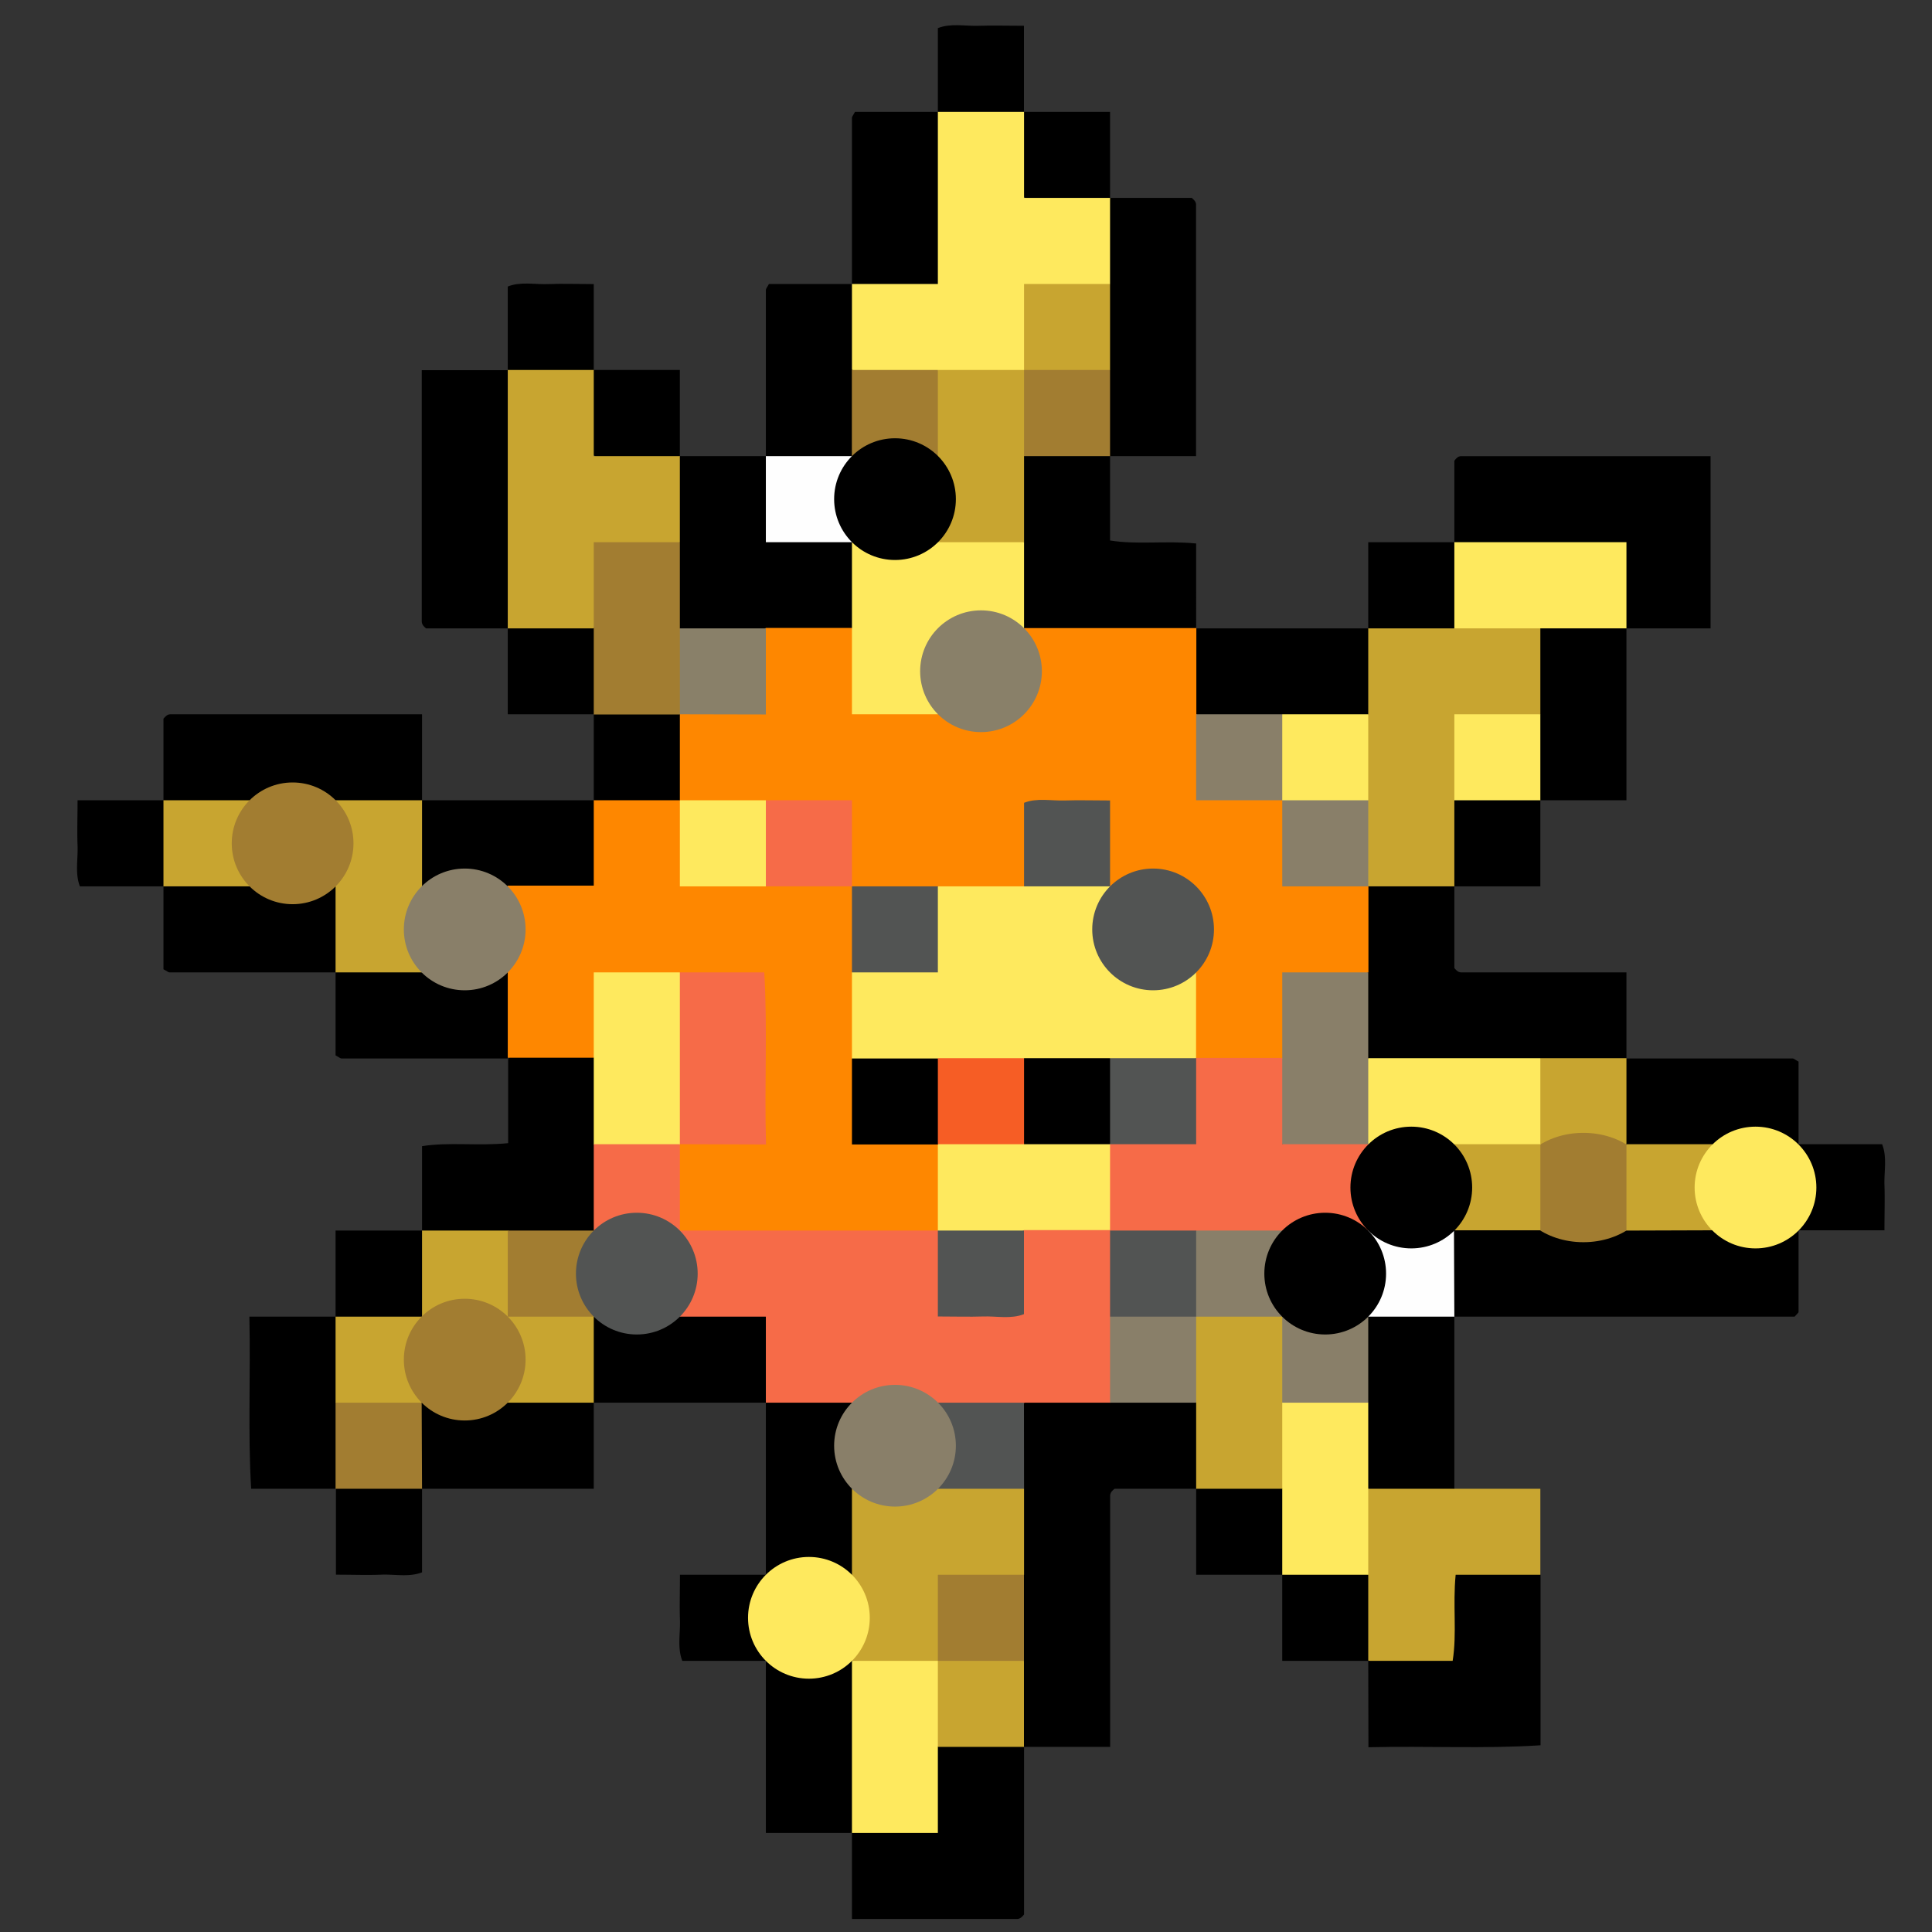 <svg xmlns="http://www.w3.org/2000/svg" id="Layer_1" data-name="Layer 1" viewBox="0 0 206 206"><rect x="0" y="0" width="206" height="206" fill="#333333" stroke="none"/><defs><style>.cls-1{fill:#c8a530}.cls-2{fill:#f66b48}.cls-3{fill:#897f69}.cls-4{fill:#525453}.cls-5{fill:#a27d31}.cls-6{fill:#fe8700}.cls-7{fill:#fee95e}.cls-8{fill:#fefefe}.cls-9{fill:#898069}.cls-10{fill:#f65d25}</style></defs><title>sol</title><path d="M127.54,158.74h-8.7a1.88,1.88,0,0,0-.32.31.79.79,0,0,0-.15.4c0,8.83,0,17.67,0,26.81h-9.17c-.19-.19-.37-.39-.56-.59-1.22-2.85-.61-5.86-.74-8.81s-.09-6,0-9c-.11-3.06-.1-6.12,0-9.19s-.68-6.34,1.06-9.27c2.91-1.88,6.16-1.09,9.3-1.17,3.1.09,6.28-.61,9.25.92,2,2.85,1.62,5.89.66,9Z"/><path d="M155.07,94.51v8.7a1.88,1.88,0,0,0,.31.32.73.73,0,0,0,.39.15h17.65v9.18l-.61.57c-2.94,1.24-6,.61-9.06.74-6-.26-12,1.18-17.92-1-2-2.88-1.19-6.15-1.27-9.3.1-3.1-.62-6.29,1-9.23,2.81-2.11,5.84-1.69,8.91-.74Z"/><path d="M155.07,57.81V49.14a1.32,1.32,0,0,1,.29-.33.66.66,0,0,1,.38-.17h26.65V67h-9c-.18-.18-.35-.36-.53-.53-1.89-7.33-1.89-7.3-9.68-7.36-2.55,0-5.17.42-7.61-.75C155.42,58.17,155.24,58,155.07,57.81Z"/><path d="M191.77,131.21q0,4.33,0,8.67c0,.11-.18.22-.42.51H155.07l-.57-.62c-1-3-1.33-6,.62-8.83,2.87-1.69,6-1,9.07-1.05s6.08-.11,9.11,0c3-.06,6-.1,9,0s6-.49,8.87.73Z"/><path d="M118.36,21.1h8.71a2.42,2.42,0,0,1,.32.32.71.71,0,0,1,.14.39c0,8.84,0,17.67,0,26.82h-9.18l-.55-.59c-1.22-2.83-.61-5.82-.74-8.74s-.09-5.88,0-8.82-.49-5.94.73-8.79C118,21.49,118.18,21.3,118.36,21.1Z"/><path d="M155.07,158.74h9.17v9.17a3.43,3.43,0,0,1-2,1c-4,0-5.78,1.76-6.23,5.92-.42,3.88-4.83,4.66-10.13,2.22-2.12-2.82-1.21-6.08-1.33-9.2.09-3.17-.73-6.45,1.15-9.4C148.87,156.92,152,156.74,155.07,158.74Z" class="cls-1"/><path d="M45,131.21v-9c2.92-.46,5.92,0,9.18-.32v-9l.62-.57c3-1,6-1.33,8.91.54,1.59,2.93.89,6.1,1,9.19-.09,3.09.67,6.3-1.11,9.2-2.77,2-6,1.21-9,1.3-3-.13-6,.49-8.94-.74Z"/><path d="M54.14,67H45.43a1.62,1.62,0,0,1-.32-.32.8.8,0,0,1-.14-.39c0-8.83,0-17.67,0-26.82h9.18c.19.22.38.43.58.64a88.63,88.63,0,0,1,0,26.27C54.53,66.57,54.33,66.77,54.14,67Z"/><path d="M17.43,85.33v-8.7a2.42,2.42,0,0,1,.32-.32.73.73,0,0,1,.39-.15H45v9.17l-.59.56c-2.83,1.21-5.82.61-8.74.74s-5.88.09-8.82,0-5.94.49-8.79-.73Z"/><path d="M109.19,186.26v17.87a1.88,1.88,0,0,1-.31.32.71.71,0,0,1-.39.16H90.84v-9.17l.52-.52a3.33,3.33,0,0,1,1.72-.57c3.86.21,6.16-1.12,5.81-5.46a3.45,3.45,0,0,1,1.44-3.22C103.37,184.64,106.36,184.3,109.19,186.26Z"/><path d="M72.49,48.63h9.17l.52.52a3.79,3.79,0,0,1,.62,2.16c-.31,3.91,1.46,5.61,5.34,5.39a3.6,3.6,0,0,1,3.2,1.48c1.16,3,1.36,6-.26,9-2.93,1.86-6.19,1.06-9.34,1.15-3.14-.08-6.37.66-9.34-1-2-2.82-1.15-6-1.22-9.1.13-3-.5-6.07.73-9Z"/><path d="M118.36,48.63v9c2.92.47,5.93,0,9.18.32V67l-.64.59c-6,1.12-11.9,1.68-17.78-.43-2-2.89-1.16-6.17-1.27-9.32.09-3.18-.72-6.47,1.15-9.43C112.16,46.81,115.29,46.63,118.36,48.63Z"/><path d="M145.89,177.09h9c.47-2.92,0-5.93.32-9.18h9.05v18.18c-6,.39-12,.06-18.35.21Z"/><path d="M45,85.33H63.31l.6.65a8,8,0,0,1,.74,4c0,4.38-1.16,5.63-5.52,5.93a39.26,39.26,0,0,1-5,0c-3.18-.09-6.47.74-9.44-1.14C43.15,91.53,43,88.41,45,85.33Z"/><path d="M90.84,30.28q0-8.87,0-17.72c0-.12.12-.25.32-.63H100l.6.65c1.48,5,.81,10.17.54,15.27-.16,2.86-2.31,3.64-4.8,3.74a9.26,9.26,0,0,1-4.87-.71Z"/><path d="M35.78,103.68H18.07c-.13,0-.25-.13-.64-.33V94.51L18,94c2.86-1.22,5.87-.61,8.82-.74,3,.06,6.1-.6,8.95.94,1.89,2.87,1.55,5.87.57,8.92Z"/><path d="M54.14,112.86H36.42c-.13,0-.25-.12-.64-.33v-8.84c2.83-2.12,6.09-1.2,9.2-1.33,3.17.09,6.45-.73,9.4,1.15C56,106.66,56.14,109.79,54.14,112.86Z"/><path d="M81.66,48.63q0-8.87,0-17.72c0-.12.12-.25.33-.63h8.84c2.11,2.81,1.21,6.06,1.33,9.16-.11,3.15.74,6.43-1.24,9.33C87.82,50.46,84.72,50.61,81.66,48.63Z"/><path d="M127.54,67h18.35c.19.21.38.42.58.62,1,3.05,1.32,6.06-.56,8.93-2.95,1.59-6.14.87-9.24,1-3.16-.09-6.44.73-9.38-1.15C125.73,73.18,125.54,70.05,127.54,67Z"/><path d="M173.42,112.86h17.72c.12,0,.24.12.63.33V122l-.57.55c-2.78,1.2-5.71.61-8.59.73-2.9-.08-5.85.38-8.7-.59a2.59,2.59,0,0,1-1.16-1.13C171.94,118.6,171.49,115.64,173.42,112.86Z"/><path d="M35.78,158.74h-9c-.36-6-.05-12-.19-18.35h9.2l.55.57c1.2,2.78.61,5.72.74,8.59-.12,2.88.47,5.82-.73,8.62Z"/><path d="M81.66,149.56H63.31c-.18-.18-.35-.37-.53-.56a12.34,12.34,0,0,1,0-8.35,2.68,2.68,0,0,1,1.2-1c2.92-.89,5.93-.46,8.91-.54a12.2,12.2,0,0,1,1.81-.09c8.12,0,9.61,2,7.58,9.94Z"/><path d="M173.42,67V85.33h-9.18l-.56-.6c-1.23-2.89-.6-5.93-.74-8.92.07-3.09-.74-6.29,1.19-9.14C167.28,65.21,170.39,65,173.42,67Z"/><path d="M155.07,158.74h-9.18c-2.22-2.8-1.14-6.07-1.33-9.16.11-3.15-.74-6.43,1.24-9.33,3.11-1.7,6.21-1.84,9.27.14Z"/><path d="M63.31,149.56v9.18H45l-.53-.56a12.34,12.34,0,0,1,0-8.35,2.71,2.71,0,0,1,1.19-1c2.9-.89,5.88-.46,8.84-.54C57.45,148.33,60.59,147.5,63.31,149.56Z"/><path d="M81.66,167.91V149.56c3-2,6.14-1.77,9.29-.31,2,2.91,1.13,6.18,1.22,9.33-.09,3.11.61,6.29-.92,9.26-2.85,2-5.89,1.62-9,.66Z"/><path d="M90.84,195.44H81.66V177.09l.58-.54a11.61,11.61,0,0,1,8.52.13,3.35,3.35,0,0,1,1,1.34C92.16,183.87,93.39,189.75,90.84,195.44Z"/><path d="M100,11.93V3c1.39-.55,2.9-.2,4.36-.25s3,0,4.82,0v9.18l-.6.56C105.66,13.47,102.76,13.8,100,11.93Z"/><path d="M109.19,11.93h9.17V21.1c-3.06,2-6.62,2.43-9.11-.06S107.19,15,109.19,11.93Z"/><path d="M54.14,39.45v-8.9c1.38-.55,2.89-.2,4.36-.26s3,0,4.81,0v9.17l-.59.57C59.78,41,56.89,41.33,54.14,39.45Z"/><path d="M63.31,39.45h9.18v9.18c-3.07,2-6.63,2.43-9.12-.06S61.32,42.52,63.31,39.45Z"/><path d="M145.89,67V57.81h9.18c2,3.07,1.81,6.2.23,9.37C152.13,68.82,149,69,145.89,67Z"/><path d="M63.31,76.16H54.14V67c2.94-1.94,6-1.7,9.07-.43,2.08,2.85,1.64,5.9.69,9Z"/><path d="M63.31,85.33V76.16c3.06-2,6.15-1.82,9.26-.15a9,9,0,0,1,.07,9.4A8.4,8.4,0,0,1,63.31,85.33Z"/><path d="M17.43,94.51H8.52c-.54-1.39-.19-2.9-.25-4.36s0-3,0-4.82h9.17A8,8,0,0,1,17.43,94.51Z"/><path d="M191.77,122h8.91c.55,1.39.2,2.9.25,4.36s0,3,0,4.82h-9.17A8,8,0,0,1,191.77,122Z"/><path d="M35.78,140.39v-9.18H45c2,3.06,1.83,6.16.13,9.28A8.46,8.46,0,0,1,35.78,140.39Z"/><path d="M164.24,85.33v9.18h-9.17c-2-3.08-1.81-6.21-.23-9.38C158,83.49,161.15,83.33,164.24,85.33Z"/><path d="M45,158.74v8.91c-1.39.54-2.9.19-4.36.25s-3,0-4.82,0v-9.17A8,8,0,0,1,45,158.74Z"/><path d="M136.72,167.91h-9.18v-9.17c2.94-1.94,6-1.71,9.08-.44,2.08,2.86,1.64,5.9.68,9Z"/><path d="M81.66,177.09H72.75c-.54-1.39-.2-2.9-.25-4.36s0-3,0-4.82h9.17A8,8,0,0,1,81.66,177.09Z"/><path d="M145.89,167.91v9.18h-9.17v-9.18A8,8,0,0,1,145.89,167.91Z"/><path d="M90.84,149.56H81.66v-9.17H72.49c-1.92-2.82-1.5-5.8-.62-8.81a2.72,2.72,0,0,1,1.22-1.13A126.47,126.47,0,0,1,99,130.28a3.62,3.62,0,0,1,1.31.8,6.56,6.56,0,0,1,1,3.86c.07,2.32.53,4.19,3.49,4.13,2.7-.06,3.11-1.8,3.21-3.94.08-1.63,0-3.36,1.56-4.51,3-1,6-1.29,8.92.42,2,2.89,1.17,6.16,1.27,9.3-.11,3.12.8,6.39-1.34,9.22h-9.17c-2.81,2.12-6.07,1.21-9.17,1.33C96.91,150.78,93.65,151.68,90.84,149.56Z" class="cls-2"/><path d="M90.84,167.91v-9.17c2.81-2.12,6.06-1.21,9.17-1.34,3.11.11,6.36-.78,9.18,1.34v9.17c-.35.3-.74.77-1.12.74-6-.48-7.25,3.31-7.46,8.11a2.5,2.5,0,0,1-1.14,1c-3,.74-5.9,1.22-8.63-.71A8,8,0,0,1,90.84,167.91Z" class="cls-1"/><path d="M136.72,158.74h-9.18v-9.18c-1.91-2.75-1.43-5.69-.7-8.66a2.65,2.65,0,0,1,1.16-1.18c3.06-.81,6.1-1.27,8.95.68,1.76,2.9,1,6.1,1.1,9.2C137.87,152.68,138.93,156,136.72,158.74Z" class="cls-1"/><path d="M127.54,140.39v9.17h-9.18v-9.17A7.92,7.92,0,0,1,127.54,140.39Z" class="cls-3"/><path d="M109.19,158.74H100a8,8,0,0,1,0-9.18h9.18Z" class="cls-4"/><path d="M100,177.09v-9.18h9.18v9.18A7.93,7.93,0,0,1,100,177.09Z" class="cls-5"/><path d="M100,177.09h9.18v9.17H100A7.92,7.92,0,0,1,100,177.09Z" class="cls-1"/><path d="M72.49,85.33V76.16l.49-.51a2.49,2.49,0,0,1,1.26-.48c4.43.28,6.83-1.46,6.42-6.22a3,3,0,0,1,1-2h9.18a2.89,2.89,0,0,1,.94,1.52c1.52,6.31,1.52,6.31,8,6.38l1.35,0c6.06,0,6.06,0,7.08-6.13a4.11,4.11,0,0,1,.48-1.26l.52-.49h18.35v9.18c.29.34.76.71.73,1.1-.35,5.65,2.88,7.43,7.87,7.35a2.65,2.65,0,0,1,1.07.89c-.07,5.54,2.38,8.64,8.2,8.5l.48.51v9.17c-4.13,1.89-7,4.89-9.24,9.62a10.13,10.13,0,0,1-9-.16c-2.12-2.67-1.28-5.8-1.38-8.79,0-7.75,0-7.75-7.35-9.13a2.53,2.53,0,0,1-1-.92c-.8-1.52-.65-3.21-.79-4.84-.19-2.06-1.38-2.82-3.32-2.81s-3,.89-3.23,2.92.2,4-1.5,5.46c-2.79,1.27-5.74.77-8.64.78s-5.9.33-8.78-.5A2.42,2.42,0,0,1,90,93.6c-1.42-7-1.42-7-8.49-7-2.84-.09-5.73.46-8.47-.72Z" class="cls-6"/><path d="M155.07,85.33v9.18h-9.18c-2.12-2.82-1.21-6.07-1.33-9.17.11-3.11-.79-6.37,1.33-9.18V67h9.18a7.92,7.92,0,0,1,9.17,0v9.18A18.33,18.33,0,0,0,155.07,85.33Z" class="cls-1"/><path d="M136.72,112.86v-9.18h9.17v9.18a8.28,8.28,0,0,1,0,9.42,4.26,4.26,0,0,1-1.2.66c-2.87.64-6.12,1.41-8.11-1.13S134.75,115.81,136.72,112.86Z" class="cls-3"/><path d="M145.89,122v-9.17h18.35c1.91,2.72,1.41,5.64.74,8.58a2.58,2.58,0,0,1-1.07,1.19c-2.85,1.11-5.83.61-8.76.69-2.9-.12-5.87.48-8.68-.73C146.27,122.41,146.08,122.22,145.89,122Z" class="cls-7"/><path d="M164.24,122v-9.17h9.18V122A7.87,7.87,0,0,1,164.24,122Z" class="cls-1"/><path d="M164.24,67h-9.17V57.81h18.35V67Z" class="cls-7"/><ellipse cx="168.83" cy="126.62" class="cls-5" rx="7.44" ry="5.83"/><path d="M173.42,131.21V122h9.17a8,8,0,0,1,0,9.18Z" class="cls-1"/><circle cx="187.18" cy="126.62" r="6.49" class="cls-7"/><path d="M155.07,140.39h-9.18l-.52-.54a13.08,13.08,0,0,1-.15-8.16,2.49,2.49,0,0,1,1-1.09,12.58,12.58,0,0,1,8.26.07l.55.54Z" class="cls-8"/><path d="M164.24,122v9.18h-9.17a8,8,0,0,1,0-9.18Z" class="cls-1"/><path d="M109.19,11.93V21.1h9.17v9.18c-.34.29-.73.77-1.12.74-5.95-.48-7.25,3.29-7.45,8.1a2.58,2.58,0,0,1-1.13,1c-2.91,1-5.92.53-8.89.6s-6.2.76-8.93-1.31V30.28H100V11.93Z" class="cls-7"/><path d="M109.19,39.45V30.28h9.17v9.17A7.9,7.9,0,0,1,109.19,39.45Z" class="cls-1"/><path d="M109.19,39.45h9.17v9.18h-9.17A7.93,7.93,0,0,1,109.19,39.45Z" class="cls-5"/><path d="M136.72,158.74v-9.18a8,8,0,0,1,9.17,0v18.35h-9.17Z" class="cls-7"/><path d="M100,131.21H72.49c-2-2.72-1.37-5.66-.74-8.6a2.55,2.55,0,0,1,1-1.14c7.62-1.83,7.62-1.83,7.62-8.49,0-7.93,0-7.93-7.89-8a14,14,0,0,1-2.24,0c-3.82-.47-6.09.73-5.76,5a3.22,3.22,0,0,1-1.16,2.8H54.14v-9.18a8,8,0,0,1,0-9.17h9.17V85.33h9.18a9.9,9.9,0,0,1,.77,1.14c1.1,2-.5,4.94,2,6.24,2.07,1.08,4.52.31,6.8.48,3,.06,6.11-.72,8.81,1.32,2.09,2.77,1.22,6,1.32,9s.12,6,0,9a22.79,22.79,0,0,1,0,2.74c-.51,3.8.87,5.83,5,5.61a4,4,0,0,1,3.28,1.38C101.64,125.3,102.08,128.31,100,131.21Z" class="cls-6"/><path d="M63.31,112.86v-9.18h9.18a25.47,25.47,0,0,1,0,18.35,8,8,0,0,1-9.18,0Z" class="cls-7"/><path d="M45,140.39v-9.18h9.18c1.89,2.65,1.36,5.53.79,8.41a2.8,2.8,0,0,1-1,1.24,11.83,11.83,0,0,1-8.45.07Z" class="cls-1"/><path d="M54.14,140.39v-9.18h9.17c.19.2.37.4.56.59,1,2.94,1.32,5.84-.56,8.59A7.92,7.92,0,0,1,54.14,140.39Z" class="cls-5"/><path d="M63.31,122h9.18v9.18a8,8,0,0,1-9.18,0Z" class="cls-2"/><path d="M63.31,67H54.14V39.45h9.17v9.18h9.18v9.18A19.41,19.41,0,0,0,63.31,67Z" class="cls-1"/><path d="M45,103.68H35.78V94.51a8,8,0,0,1,0-9.18H45v9.18A8,8,0,0,1,45,103.68Z" class="cls-1"/><path d="M17.43,94.51V85.33h9.18a8,8,0,0,1,0,9.18Z" class="cls-1"/><circle cx="31.2" cy="89.92" r="6.49" class="cls-5"/><path d="M100,177.09v18.35H90.84V177.09Z" class="cls-7"/><path d="M100,76.16H90.84V57.81l.59-.57c2.88-1.22,5.92-.6,8.89-.74,3,.08,6.15-.75,8.87,1.31V67A18.41,18.41,0,0,0,100,76.16Z" class="cls-7"/><path d="M63.31,67V57.81h9.18V67a8,8,0,0,1,0,9.18H63.31Z" class="cls-5"/><path d="M81.66,48.63h9.18c.18.2.37.4.56.59,1,2.94,1.31,5.84-.56,8.59H81.66Z" class="cls-8"/><path d="M72.49,76.16V67h9.17v9.18Z" class="cls-9"/><path d="M109.19,57.81H100C97.9,55,98.8,51.74,98.68,48.64c.11-3.11-.79-6.37,1.33-9.19h9.18V57.81Z" class="cls-1"/><circle cx="49.55" cy="99.1" r="6.49" class="cls-3"/><path d="M100,39.45v9.18a8,8,0,0,1-9.17,0V39.45Z" class="cls-5"/><path d="M136.72,85.33h-9.18V76.16h9.18A7.92,7.92,0,0,1,136.72,85.33Z" class="cls-3"/><path d="M136.72,85.33V76.16h9.17v9.17A8,8,0,0,1,136.72,85.33Z" class="cls-7"/><path d="M45,158.74H35.78v-9.18a7.93,7.93,0,0,1,9.18,0Z" class="cls-5"/><path d="M45,149.56H35.78v-9.17H45A8,8,0,0,1,45,149.56Z" class="cls-1"/><circle cx="67.9" cy="135.8" r="6.49" class="cls-4"/><path d="M54.14,140.39h9.17v9.17H54.14A8,8,0,0,1,54.14,140.39Z" class="cls-1"/><path d="M155.07,85.33V76.16h9.17v9.17Z" class="cls-7"/><path d="M145.89,149.56h-9.17v-9.17l.59-.56c2.94-1,5.83-1.32,8.58.56Z" class="cls-3"/><circle cx="49.55" cy="144.97" r="6.49" class="cls-5"/><circle cx="95.43" cy="154.15" r="6.49" class="cls-3"/><circle cx="86.25" cy="172.5" r="6.49" class="cls-7"/><path d="M100,131.21V122c.2-.18.4-.36.59-.55,2.86-1.22,5.86-.61,8.81-.74,3,.07,6.08-.62,8.89,1,2,2.81,1.62,5.8.64,8.84-.19.2-.38.41-.58.61h-9.17A8,8,0,0,1,100,131.21Z" class="cls-7"/><path d="M100,131.21h9.18v8.91c-1.39.55-2.9.2-4.36.25s-3,0-4.82,0Z" class="cls-4"/><path d="M127.54,140.39h-9.18v-9.18c3.08-2,6.21-1.81,9.38-.23C129.38,134.15,129.54,137.29,127.54,140.39Z" class="cls-4"/><path d="M127.54,140.39v-9.18c3.07-2.05,6.21-1.78,9.37-.23,1.65,3.17,1.8,6.31-.19,9.41Z" class="cls-3"/><path d="M90.84,112.86v-9.18A18.29,18.29,0,0,0,100,94.51h9.18a8,8,0,0,1,9.17,0,18.35,18.35,0,0,0,9.18,9.17v9.18l-.59.56c-2.86,1.22-5.87.61-8.82.74s-6,.08-9,0c-3.06.11-6.12.1-9.19,0S93.63,115,90.84,112.86Z" class="cls-7"/><path d="M136.72,131.21H118.36V122c.17-.16.34-.33.5-.5a2.49,2.49,0,0,1,1.25-.48c4.44.28,6.84-1.47,6.43-6.22a2.89,2.89,0,0,1,1-2h9.18V122h9.17a8,8,0,0,1,0,9.18A8,8,0,0,1,136.72,131.21Z" class="cls-2"/><circle cx="104.6" cy="71.57" r="6.49" class="cls-9"/><path d="M100,94.51v9.17H90.84V94.51Z" class="cls-4"/><circle cx="122.95" cy="99.1" r="6.49" class="cls-4"/><path d="M136.72,85.33h9.17v9.18h-9.17Z" class="cls-3"/><path d="M90.84,94.51H81.66a8,8,0,0,1,0-9.18h9.18Z" class="cls-2"/><path d="M118.36,94.51h-9.17V85.6c1.39-.55,2.9-.2,4.36-.25s3,0,4.81,0Z" class="cls-4"/><path d="M81.66,85.33v9.18H72.49V85.33Z" class="cls-7"/><circle cx="150.48" cy="126.62" r="6.49"/><circle cx="141.3" cy="135.8" r="6.49"/><path d="M72.49,122V103.68h9c.36,6,0,12,.19,18.35Z" class="cls-2"/><path d="M90.84,112.86H100a8,8,0,0,1,0,9.17H90.84Z"/><circle cx="95.43" cy="53.22" r="6.49"/><path d="M100,122v-9.17h9.18a8,8,0,0,1,0,9.17Z" class="cls-10"/><path d="M109.19,122v-9.17h9.17a8,8,0,0,1,0,9.17Z"/><path d="M118.36,122v-9.17h9.18V122Z" class="cls-4"/></svg>